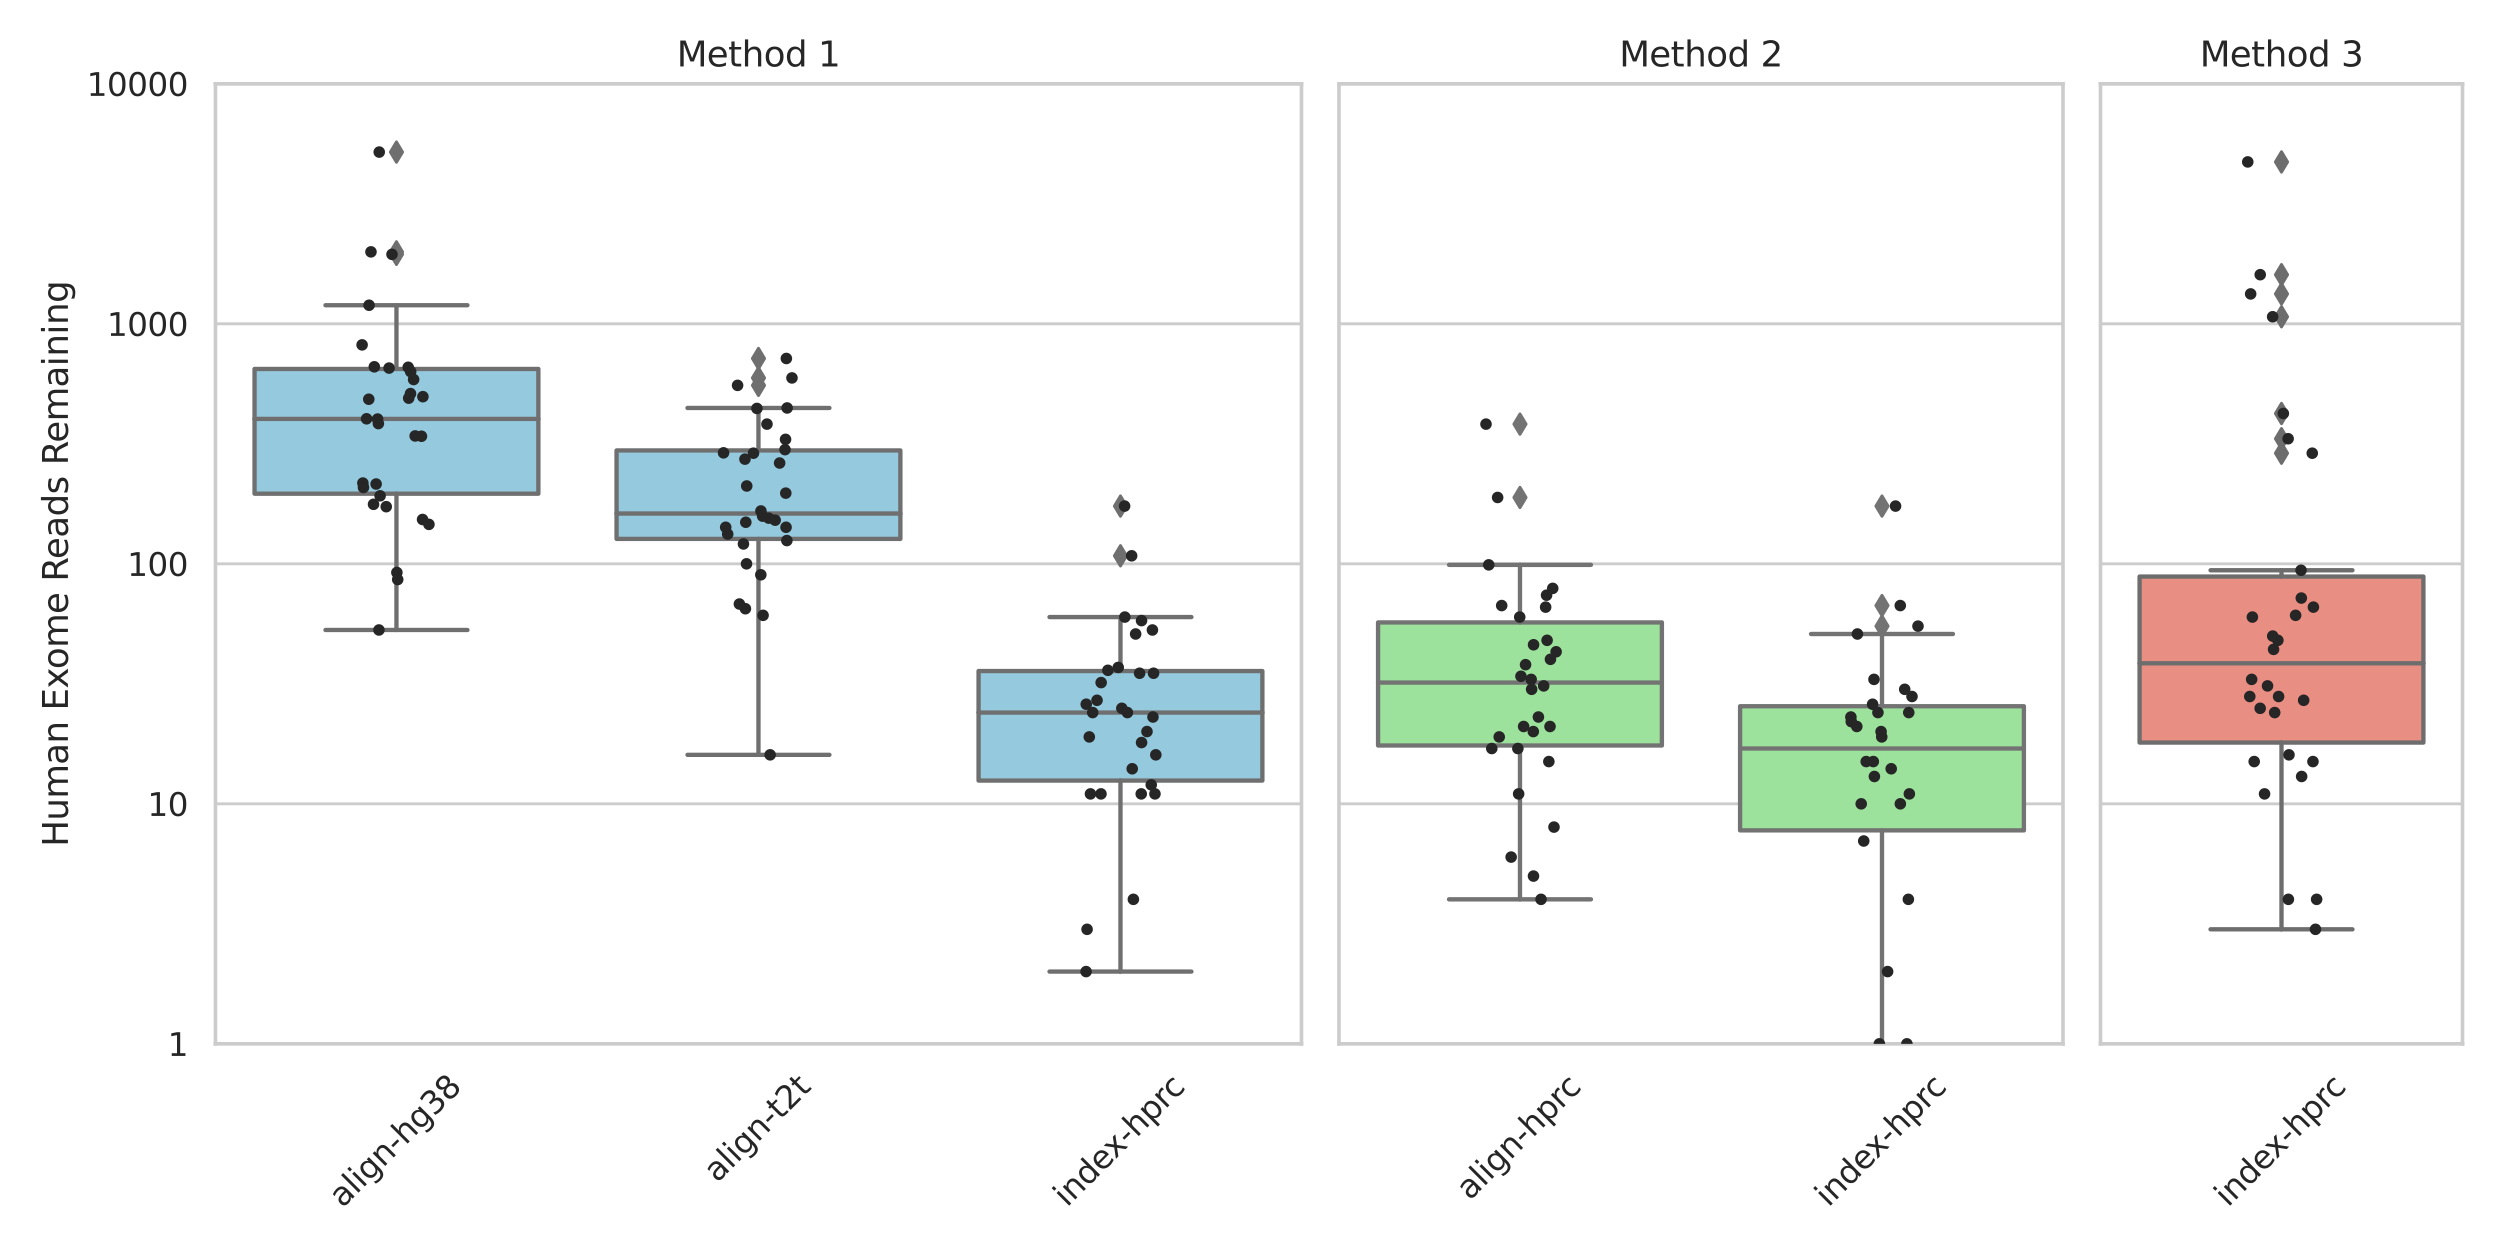<?xml version="1.0" encoding="utf-8" standalone="no"?>
<!DOCTYPE svg PUBLIC "-//W3C//DTD SVG 1.1//EN"
  "http://www.w3.org/Graphics/SVG/1.1/DTD/svg11.dtd">
<svg xmlns:xlink="http://www.w3.org/1999/xlink" width="864pt" height="432pt" viewBox="0 0 864 432" xmlns="http://www.w3.org/2000/svg" version="1.1">
 <defs>
  <style type="text/css">*{stroke-linejoin: round; stroke-linecap: butt}</style>
 </defs>
 <g id="figure_1">
  <g id="patch_1">
   <path d="M 0 432 
L 864 432 
L 864 0 
L 0 0 
z
" style="fill: #ffffff"/>
  </g>
  <g id="axes_1">
   <g id="patch_2">
    <path d="M 74.46 360.75 
L 449.79 360.75 
L 449.79 28.96 
L 74.46 28.96 
z
" style="fill: #ffffff"/>
   </g>
   <g id="matplotlib.axis_1">
    <g id="xtick_1">
     <g id="text_1">
      <!-- align-hg38 -->
      <g style="fill: #262626" transform="translate(118.398 417.687)rotate(-45)scale(0.11 -0.11)">
       <defs>
        <path id="DejaVuSans-61" d="M 2194 1759 
Q 1497 1759 1228 1600 
Q 959 1441 959 1056 
Q 959 750 1161 570 
Q 1363 391 1709 391 
Q 2188 391 2477 730 
Q 2766 1069 2766 1631 
L 2766 1759 
L 2194 1759 
z
M 3341 1997 
L 3341 0 
L 2766 0 
L 2766 531 
Q 2569 213 2275 61 
Q 1981 -91 1556 -91 
Q 1019 -91 701 211 
Q 384 513 384 1019 
Q 384 1609 779 1909 
Q 1175 2209 1959 2209 
L 2766 2209 
L 2766 2266 
Q 2766 2663 2505 2880 
Q 2244 3097 1772 3097 
Q 1472 3097 1187 3025 
Q 903 2953 641 2809 
L 641 3341 
Q 956 3463 1253 3523 
Q 1550 3584 1831 3584 
Q 2591 3584 2966 3190 
Q 3341 2797 3341 1997 
z
" transform="scale(0.016)"/>
        <path id="DejaVuSans-6c" d="M 603 4863 
L 1178 4863 
L 1178 0 
L 603 0 
L 603 4863 
z
" transform="scale(0.016)"/>
        <path id="DejaVuSans-69" d="M 603 3500 
L 1178 3500 
L 1178 0 
L 603 0 
L 603 3500 
z
M 603 4863 
L 1178 4863 
L 1178 4134 
L 603 4134 
L 603 4863 
z
" transform="scale(0.016)"/>
        <path id="DejaVuSans-67" d="M 2906 1791 
Q 2906 2416 2648 2759 
Q 2391 3103 1925 3103 
Q 1463 3103 1205 2759 
Q 947 2416 947 1791 
Q 947 1169 1205 825 
Q 1463 481 1925 481 
Q 2391 481 2648 825 
Q 2906 1169 2906 1791 
z
M 3481 434 
Q 3481 -459 3084 -895 
Q 2688 -1331 1869 -1331 
Q 1566 -1331 1297 -1286 
Q 1028 -1241 775 -1147 
L 775 -588 
Q 1028 -725 1275 -790 
Q 1522 -856 1778 -856 
Q 2344 -856 2625 -561 
Q 2906 -266 2906 331 
L 2906 616 
Q 2728 306 2450 153 
Q 2172 0 1784 0 
Q 1141 0 747 490 
Q 353 981 353 1791 
Q 353 2603 747 3093 
Q 1141 3584 1784 3584 
Q 2172 3584 2450 3431 
Q 2728 3278 2906 2969 
L 2906 3500 
L 3481 3500 
L 3481 434 
z
" transform="scale(0.016)"/>
        <path id="DejaVuSans-6e" d="M 3513 2113 
L 3513 0 
L 2938 0 
L 2938 2094 
Q 2938 2591 2744 2837 
Q 2550 3084 2163 3084 
Q 1697 3084 1428 2787 
Q 1159 2491 1159 1978 
L 1159 0 
L 581 0 
L 581 3500 
L 1159 3500 
L 1159 2956 
Q 1366 3272 1645 3428 
Q 1925 3584 2291 3584 
Q 2894 3584 3203 3211 
Q 3513 2838 3513 2113 
z
" transform="scale(0.016)"/>
        <path id="DejaVuSans-2d" d="M 313 2009 
L 1997 2009 
L 1997 1497 
L 313 1497 
L 313 2009 
z
" transform="scale(0.016)"/>
        <path id="DejaVuSans-68" d="M 3513 2113 
L 3513 0 
L 2938 0 
L 2938 2094 
Q 2938 2591 2744 2837 
Q 2550 3084 2163 3084 
Q 1697 3084 1428 2787 
Q 1159 2491 1159 1978 
L 1159 0 
L 581 0 
L 581 4863 
L 1159 4863 
L 1159 2956 
Q 1366 3272 1645 3428 
Q 1925 3584 2291 3584 
Q 2894 3584 3203 3211 
Q 3513 2838 3513 2113 
z
" transform="scale(0.016)"/>
        <path id="DejaVuSans-33" d="M 2597 2516 
Q 3050 2419 3304 2112 
Q 3559 1806 3559 1356 
Q 3559 666 3084 287 
Q 2609 -91 1734 -91 
Q 1441 -91 1130 -33 
Q 819 25 488 141 
L 488 750 
Q 750 597 1062 519 
Q 1375 441 1716 441 
Q 2309 441 2620 675 
Q 2931 909 2931 1356 
Q 2931 1769 2642 2001 
Q 2353 2234 1838 2234 
L 1294 2234 
L 1294 2753 
L 1863 2753 
Q 2328 2753 2575 2939 
Q 2822 3125 2822 3475 
Q 2822 3834 2567 4026 
Q 2313 4219 1838 4219 
Q 1578 4219 1281 4162 
Q 984 4106 628 3988 
L 628 4550 
Q 988 4650 1302 4700 
Q 1616 4750 1894 4750 
Q 2613 4750 3031 4423 
Q 3450 4097 3450 3541 
Q 3450 3153 3228 2886 
Q 3006 2619 2597 2516 
z
" transform="scale(0.016)"/>
        <path id="DejaVuSans-38" d="M 2034 2216 
Q 1584 2216 1326 1975 
Q 1069 1734 1069 1313 
Q 1069 891 1326 650 
Q 1584 409 2034 409 
Q 2484 409 2743 651 
Q 3003 894 3003 1313 
Q 3003 1734 2745 1975 
Q 2488 2216 2034 2216 
z
M 1403 2484 
Q 997 2584 770 2862 
Q 544 3141 544 3541 
Q 544 4100 942 4425 
Q 1341 4750 2034 4750 
Q 2731 4750 3128 4425 
Q 3525 4100 3525 3541 
Q 3525 3141 3298 2862 
Q 3072 2584 2669 2484 
Q 3125 2378 3379 2068 
Q 3634 1759 3634 1313 
Q 3634 634 3220 271 
Q 2806 -91 2034 -91 
Q 1263 -91 848 271 
Q 434 634 434 1313 
Q 434 1759 690 2068 
Q 947 2378 1403 2484 
z
M 1172 3481 
Q 1172 3119 1398 2916 
Q 1625 2713 2034 2713 
Q 2441 2713 2670 2916 
Q 2900 3119 2900 3481 
Q 2900 3844 2670 4047 
Q 2441 4250 2034 4250 
Q 1625 4250 1398 4047 
Q 1172 3844 1172 3481 
z
" transform="scale(0.016)"/>
       </defs>
       <use xlink:href="#DejaVuSans-61"/>
       <use xlink:href="#DejaVuSans-6c" x="61.279"/>
       <use xlink:href="#DejaVuSans-69" x="89.062"/>
       <use xlink:href="#DejaVuSans-67" x="116.846"/>
       <use xlink:href="#DejaVuSans-6e" x="180.322"/>
       <use xlink:href="#DejaVuSans-2d" x="243.701"/>
       <use xlink:href="#DejaVuSans-68" x="279.785"/>
       <use xlink:href="#DejaVuSans-67" x="343.164"/>
       <use xlink:href="#DejaVuSans-33" x="406.641"/>
       <use xlink:href="#DejaVuSans-38" x="470.264"/>
      </g>
     </g>
    </g>
    <g id="xtick_2">
     <g id="text_2">
      <!-- align-t2t -->
      <g style="fill: #262626" transform="translate(247.867 408.969)rotate(-45)scale(0.11 -0.11)">
       <defs>
        <path id="DejaVuSans-74" d="M 1172 4494 
L 1172 3500 
L 2356 3500 
L 2356 3053 
L 1172 3053 
L 1172 1153 
Q 1172 725 1289 603 
Q 1406 481 1766 481 
L 2356 481 
L 2356 0 
L 1766 0 
Q 1100 0 847 248 
Q 594 497 594 1153 
L 594 3053 
L 172 3053 
L 172 3500 
L 594 3500 
L 594 4494 
L 1172 4494 
z
" transform="scale(0.016)"/>
        <path id="DejaVuSans-32" d="M 1228 531 
L 3431 531 
L 3431 0 
L 469 0 
L 469 531 
Q 828 903 1448 1529 
Q 2069 2156 2228 2338 
Q 2531 2678 2651 2914 
Q 2772 3150 2772 3378 
Q 2772 3750 2511 3984 
Q 2250 4219 1831 4219 
Q 1534 4219 1204 4116 
Q 875 4013 500 3803 
L 500 4441 
Q 881 4594 1212 4672 
Q 1544 4750 1819 4750 
Q 2544 4750 2975 4387 
Q 3406 4025 3406 3419 
Q 3406 3131 3298 2873 
Q 3191 2616 2906 2266 
Q 2828 2175 2409 1742 
Q 1991 1309 1228 531 
z
" transform="scale(0.016)"/>
       </defs>
       <use xlink:href="#DejaVuSans-61"/>
       <use xlink:href="#DejaVuSans-6c" x="61.279"/>
       <use xlink:href="#DejaVuSans-69" x="89.062"/>
       <use xlink:href="#DejaVuSans-67" x="116.846"/>
       <use xlink:href="#DejaVuSans-6e" x="180.322"/>
       <use xlink:href="#DejaVuSans-2d" x="243.701"/>
       <use xlink:href="#DejaVuSans-74" x="279.785"/>
       <use xlink:href="#DejaVuSans-32" x="318.994"/>
       <use xlink:href="#DejaVuSans-74" x="382.617"/>
      </g>
     </g>
    </g>
    <g id="xtick_3">
     <g id="text_3">
      <!-- index-hprc -->
      <g style="fill: #262626" transform="translate(368.754 417.415)rotate(-45)scale(0.11 -0.11)">
       <defs>
        <path id="DejaVuSans-64" d="M 2906 2969 
L 2906 4863 
L 3481 4863 
L 3481 0 
L 2906 0 
L 2906 525 
Q 2725 213 2448 61 
Q 2172 -91 1784 -91 
Q 1150 -91 751 415 
Q 353 922 353 1747 
Q 353 2572 751 3078 
Q 1150 3584 1784 3584 
Q 2172 3584 2448 3432 
Q 2725 3281 2906 2969 
z
M 947 1747 
Q 947 1113 1208 752 
Q 1469 391 1925 391 
Q 2381 391 2643 752 
Q 2906 1113 2906 1747 
Q 2906 2381 2643 2742 
Q 2381 3103 1925 3103 
Q 1469 3103 1208 2742 
Q 947 2381 947 1747 
z
" transform="scale(0.016)"/>
        <path id="DejaVuSans-65" d="M 3597 1894 
L 3597 1613 
L 953 1613 
Q 991 1019 1311 708 
Q 1631 397 2203 397 
Q 2534 397 2845 478 
Q 3156 559 3463 722 
L 3463 178 
Q 3153 47 2828 -22 
Q 2503 -91 2169 -91 
Q 1331 -91 842 396 
Q 353 884 353 1716 
Q 353 2575 817 3079 
Q 1281 3584 2069 3584 
Q 2775 3584 3186 3129 
Q 3597 2675 3597 1894 
z
M 3022 2063 
Q 3016 2534 2758 2815 
Q 2500 3097 2075 3097 
Q 1594 3097 1305 2825 
Q 1016 2553 972 2059 
L 3022 2063 
z
" transform="scale(0.016)"/>
        <path id="DejaVuSans-78" d="M 3513 3500 
L 2247 1797 
L 3578 0 
L 2900 0 
L 1881 1375 
L 863 0 
L 184 0 
L 1544 1831 
L 300 3500 
L 978 3500 
L 1906 2253 
L 2834 3500 
L 3513 3500 
z
" transform="scale(0.016)"/>
        <path id="DejaVuSans-70" d="M 1159 525 
L 1159 -1331 
L 581 -1331 
L 581 3500 
L 1159 3500 
L 1159 2969 
Q 1341 3281 1617 3432 
Q 1894 3584 2278 3584 
Q 2916 3584 3314 3078 
Q 3713 2572 3713 1747 
Q 3713 922 3314 415 
Q 2916 -91 2278 -91 
Q 1894 -91 1617 61 
Q 1341 213 1159 525 
z
M 3116 1747 
Q 3116 2381 2855 2742 
Q 2594 3103 2138 3103 
Q 1681 3103 1420 2742 
Q 1159 2381 1159 1747 
Q 1159 1113 1420 752 
Q 1681 391 2138 391 
Q 2594 391 2855 752 
Q 3116 1113 3116 1747 
z
" transform="scale(0.016)"/>
        <path id="DejaVuSans-72" d="M 2631 2963 
Q 2534 3019 2420 3045 
Q 2306 3072 2169 3072 
Q 1681 3072 1420 2755 
Q 1159 2438 1159 1844 
L 1159 0 
L 581 0 
L 581 3500 
L 1159 3500 
L 1159 2956 
Q 1341 3275 1631 3429 
Q 1922 3584 2338 3584 
Q 2397 3584 2469 3576 
Q 2541 3569 2628 3553 
L 2631 2963 
z
" transform="scale(0.016)"/>
        <path id="DejaVuSans-63" d="M 3122 3366 
L 3122 2828 
Q 2878 2963 2633 3030 
Q 2388 3097 2138 3097 
Q 1578 3097 1268 2742 
Q 959 2388 959 1747 
Q 959 1106 1268 751 
Q 1578 397 2138 397 
Q 2388 397 2633 464 
Q 2878 531 3122 666 
L 3122 134 
Q 2881 22 2623 -34 
Q 2366 -91 2075 -91 
Q 1284 -91 818 406 
Q 353 903 353 1747 
Q 353 2603 823 3093 
Q 1294 3584 2113 3584 
Q 2378 3584 2631 3529 
Q 2884 3475 3122 3366 
z
" transform="scale(0.016)"/>
       </defs>
       <use xlink:href="#DejaVuSans-69"/>
       <use xlink:href="#DejaVuSans-6e" x="27.783"/>
       <use xlink:href="#DejaVuSans-64" x="91.162"/>
       <use xlink:href="#DejaVuSans-65" x="154.639"/>
       <use xlink:href="#DejaVuSans-78" x="214.412"/>
       <use xlink:href="#DejaVuSans-2d" x="273.592"/>
       <use xlink:href="#DejaVuSans-68" x="309.676"/>
       <use xlink:href="#DejaVuSans-70" x="373.055"/>
       <use xlink:href="#DejaVuSans-72" x="436.531"/>
       <use xlink:href="#DejaVuSans-63" x="475.395"/>
      </g>
     </g>
    </g>
   </g>
   <g id="matplotlib.axis_2">
    <g id="ytick_1">
     <g id="line2d_1">
      <path d="M 74.46 360.75 
L 449.79 360.75 
" clip-path="url(#p4cda19112b)" style="fill: none; stroke: #cccccc; stroke-linecap: round"/>
     </g>
     <g id="text_4">
      <!-- 1 -->
      <g style="fill: #262626" transform="translate(57.961 364.929)scale(0.11 -0.11)">
       <defs>
        <path id="DejaVuSans-31" d="M 794 531 
L 1825 531 
L 1825 4091 
L 703 3866 
L 703 4441 
L 1819 4666 
L 2450 4666 
L 2450 531 
L 3481 531 
L 3481 0 
L 794 0 
L 794 531 
z
" transform="scale(0.016)"/>
       </defs>
       <use xlink:href="#DejaVuSans-31"/>
      </g>
     </g>
    </g>
    <g id="ytick_2">
     <g id="line2d_2">
      <path d="M 74.46 277.802 
L 449.79 277.802 
" clip-path="url(#p4cda19112b)" style="fill: none; stroke: #cccccc; stroke-linecap: round"/>
     </g>
     <g id="text_5">
      <!-- 10 -->
      <g style="fill: #262626" transform="translate(50.962 281.981)scale(0.11 -0.11)">
       <defs>
        <path id="DejaVuSans-30" d="M 2034 4250 
Q 1547 4250 1301 3770 
Q 1056 3291 1056 2328 
Q 1056 1369 1301 889 
Q 1547 409 2034 409 
Q 2525 409 2770 889 
Q 3016 1369 3016 2328 
Q 3016 3291 2770 3770 
Q 2525 4250 2034 4250 
z
M 2034 4750 
Q 2819 4750 3233 4129 
Q 3647 3509 3647 2328 
Q 3647 1150 3233 529 
Q 2819 -91 2034 -91 
Q 1250 -91 836 529 
Q 422 1150 422 2328 
Q 422 3509 836 4129 
Q 1250 4750 2034 4750 
z
" transform="scale(0.016)"/>
       </defs>
       <use xlink:href="#DejaVuSans-31"/>
       <use xlink:href="#DejaVuSans-30" x="63.623"/>
      </g>
     </g>
    </g>
    <g id="ytick_3">
     <g id="line2d_3">
      <path d="M 74.46 194.855 
L 449.79 194.855 
" clip-path="url(#p4cda19112b)" style="fill: none; stroke: #cccccc; stroke-linecap: round"/>
     </g>
     <g id="text_6">
      <!-- 100 -->
      <g style="fill: #262626" transform="translate(43.964 199.034)scale(0.11 -0.11)">
       <use xlink:href="#DejaVuSans-31"/>
       <use xlink:href="#DejaVuSans-30" x="63.623"/>
       <use xlink:href="#DejaVuSans-30" x="127.246"/>
      </g>
     </g>
    </g>
    <g id="ytick_4">
     <g id="line2d_4">
      <path d="M 74.46 111.907 
L 449.79 111.907 
" clip-path="url(#p4cda19112b)" style="fill: none; stroke: #cccccc; stroke-linecap: round"/>
     </g>
     <g id="text_7">
      <!-- 1000 -->
      <g style="fill: #262626" transform="translate(36.965 116.087)scale(0.11 -0.11)">
       <use xlink:href="#DejaVuSans-31"/>
       <use xlink:href="#DejaVuSans-30" x="63.623"/>
       <use xlink:href="#DejaVuSans-30" x="127.246"/>
       <use xlink:href="#DejaVuSans-30" x="190.869"/>
      </g>
     </g>
    </g>
    <g id="ytick_5">
     <g id="line2d_5">
      <path d="M 74.46 28.96 
L 449.79 28.96 
" clip-path="url(#p4cda19112b)" style="fill: none; stroke: #cccccc; stroke-linecap: round"/>
     </g>
     <g id="text_8">
      <!-- 10000 -->
      <g style="fill: #262626" transform="translate(29.966 33.139)scale(0.11 -0.11)">
       <use xlink:href="#DejaVuSans-31"/>
       <use xlink:href="#DejaVuSans-30" x="63.623"/>
       <use xlink:href="#DejaVuSans-30" x="127.246"/>
       <use xlink:href="#DejaVuSans-30" x="190.869"/>
       <use xlink:href="#DejaVuSans-30" x="254.492"/>
      </g>
     </g>
    </g>
    <g id="ytick_6"/>
    <g id="ytick_7"/>
    <g id="ytick_8"/>
    <g id="ytick_9"/>
    <g id="ytick_10"/>
    <g id="ytick_11"/>
    <g id="ytick_12"/>
    <g id="ytick_13"/>
    <g id="ytick_14"/>
    <g id="ytick_15"/>
    <g id="ytick_16"/>
    <g id="ytick_17"/>
    <g id="ytick_18"/>
    <g id="ytick_19"/>
    <g id="ytick_20"/>
    <g id="ytick_21"/>
    <g id="ytick_22"/>
    <g id="ytick_23"/>
    <g id="ytick_24"/>
    <g id="ytick_25"/>
    <g id="ytick_26"/>
    <g id="ytick_27"/>
    <g id="ytick_28"/>
    <g id="ytick_29"/>
    <g id="ytick_30"/>
    <g id="ytick_31"/>
    <g id="ytick_32"/>
    <g id="ytick_33"/>
    <g id="ytick_34"/>
    <g id="ytick_35"/>
    <g id="ytick_36"/>
    <g id="ytick_37"/>
    <g id="text_9">
     <!-- Human Exome Reads Remaining -->
     <g style="fill: #262626" transform="translate(23.471 292.639)rotate(-90)scale(0.12 -0.12)">
      <defs>
       <path id="DejaVuSans-48" d="M 628 4666 
L 1259 4666 
L 1259 2753 
L 3553 2753 
L 3553 4666 
L 4184 4666 
L 4184 0 
L 3553 0 
L 3553 2222 
L 1259 2222 
L 1259 0 
L 628 0 
L 628 4666 
z
" transform="scale(0.016)"/>
       <path id="DejaVuSans-75" d="M 544 1381 
L 544 3500 
L 1119 3500 
L 1119 1403 
Q 1119 906 1312 657 
Q 1506 409 1894 409 
Q 2359 409 2629 706 
Q 2900 1003 2900 1516 
L 2900 3500 
L 3475 3500 
L 3475 0 
L 2900 0 
L 2900 538 
Q 2691 219 2414 64 
Q 2138 -91 1772 -91 
Q 1169 -91 856 284 
Q 544 659 544 1381 
z
M 1991 3584 
L 1991 3584 
z
" transform="scale(0.016)"/>
       <path id="DejaVuSans-6d" d="M 3328 2828 
Q 3544 3216 3844 3400 
Q 4144 3584 4550 3584 
Q 5097 3584 5394 3201 
Q 5691 2819 5691 2113 
L 5691 0 
L 5113 0 
L 5113 2094 
Q 5113 2597 4934 2840 
Q 4756 3084 4391 3084 
Q 3944 3084 3684 2787 
Q 3425 2491 3425 1978 
L 3425 0 
L 2847 0 
L 2847 2094 
Q 2847 2600 2669 2842 
Q 2491 3084 2119 3084 
Q 1678 3084 1418 2786 
Q 1159 2488 1159 1978 
L 1159 0 
L 581 0 
L 581 3500 
L 1159 3500 
L 1159 2956 
Q 1356 3278 1631 3431 
Q 1906 3584 2284 3584 
Q 2666 3584 2933 3390 
Q 3200 3197 3328 2828 
z
" transform="scale(0.016)"/>
       <path id="DejaVuSans-20" transform="scale(0.016)"/>
       <path id="DejaVuSans-45" d="M 628 4666 
L 3578 4666 
L 3578 4134 
L 1259 4134 
L 1259 2753 
L 3481 2753 
L 3481 2222 
L 1259 2222 
L 1259 531 
L 3634 531 
L 3634 0 
L 628 0 
L 628 4666 
z
" transform="scale(0.016)"/>
       <path id="DejaVuSans-6f" d="M 1959 3097 
Q 1497 3097 1228 2736 
Q 959 2375 959 1747 
Q 959 1119 1226 758 
Q 1494 397 1959 397 
Q 2419 397 2687 759 
Q 2956 1122 2956 1747 
Q 2956 2369 2687 2733 
Q 2419 3097 1959 3097 
z
M 1959 3584 
Q 2709 3584 3137 3096 
Q 3566 2609 3566 1747 
Q 3566 888 3137 398 
Q 2709 -91 1959 -91 
Q 1206 -91 779 398 
Q 353 888 353 1747 
Q 353 2609 779 3096 
Q 1206 3584 1959 3584 
z
" transform="scale(0.016)"/>
       <path id="DejaVuSans-52" d="M 2841 2188 
Q 3044 2119 3236 1894 
Q 3428 1669 3622 1275 
L 4263 0 
L 3584 0 
L 2988 1197 
Q 2756 1666 2539 1819 
Q 2322 1972 1947 1972 
L 1259 1972 
L 1259 0 
L 628 0 
L 628 4666 
L 2053 4666 
Q 2853 4666 3247 4331 
Q 3641 3997 3641 3322 
Q 3641 2881 3436 2590 
Q 3231 2300 2841 2188 
z
M 1259 4147 
L 1259 2491 
L 2053 2491 
Q 2509 2491 2742 2702 
Q 2975 2913 2975 3322 
Q 2975 3731 2742 3939 
Q 2509 4147 2053 4147 
L 1259 4147 
z
" transform="scale(0.016)"/>
       <path id="DejaVuSans-73" d="M 2834 3397 
L 2834 2853 
Q 2591 2978 2328 3040 
Q 2066 3103 1784 3103 
Q 1356 3103 1142 2972 
Q 928 2841 928 2578 
Q 928 2378 1081 2264 
Q 1234 2150 1697 2047 
L 1894 2003 
Q 2506 1872 2764 1633 
Q 3022 1394 3022 966 
Q 3022 478 2636 193 
Q 2250 -91 1575 -91 
Q 1294 -91 989 -36 
Q 684 19 347 128 
L 347 722 
Q 666 556 975 473 
Q 1284 391 1588 391 
Q 1994 391 2212 530 
Q 2431 669 2431 922 
Q 2431 1156 2273 1281 
Q 2116 1406 1581 1522 
L 1381 1569 
Q 847 1681 609 1914 
Q 372 2147 372 2553 
Q 372 3047 722 3315 
Q 1072 3584 1716 3584 
Q 2034 3584 2315 3537 
Q 2597 3491 2834 3397 
z
" transform="scale(0.016)"/>
      </defs>
      <use xlink:href="#DejaVuSans-48"/>
      <use xlink:href="#DejaVuSans-75" x="75.195"/>
      <use xlink:href="#DejaVuSans-6d" x="138.574"/>
      <use xlink:href="#DejaVuSans-61" x="235.986"/>
      <use xlink:href="#DejaVuSans-6e" x="297.266"/>
      <use xlink:href="#DejaVuSans-20" x="360.645"/>
      <use xlink:href="#DejaVuSans-45" x="392.432"/>
      <use xlink:href="#DejaVuSans-78" x="455.615"/>
      <use xlink:href="#DejaVuSans-6f" x="511.67"/>
      <use xlink:href="#DejaVuSans-6d" x="572.852"/>
      <use xlink:href="#DejaVuSans-65" x="670.264"/>
      <use xlink:href="#DejaVuSans-20" x="731.787"/>
      <use xlink:href="#DejaVuSans-52" x="763.574"/>
      <use xlink:href="#DejaVuSans-65" x="828.557"/>
      <use xlink:href="#DejaVuSans-61" x="890.08"/>
      <use xlink:href="#DejaVuSans-64" x="951.359"/>
      <use xlink:href="#DejaVuSans-73" x="1014.836"/>
      <use xlink:href="#DejaVuSans-20" x="1066.936"/>
      <use xlink:href="#DejaVuSans-52" x="1098.723"/>
      <use xlink:href="#DejaVuSans-65" x="1163.705"/>
      <use xlink:href="#DejaVuSans-6d" x="1225.229"/>
      <use xlink:href="#DejaVuSans-61" x="1322.641"/>
      <use xlink:href="#DejaVuSans-69" x="1383.92"/>
      <use xlink:href="#DejaVuSans-6e" x="1411.703"/>
      <use xlink:href="#DejaVuSans-69" x="1475.082"/>
      <use xlink:href="#DejaVuSans-6e" x="1502.865"/>
      <use xlink:href="#DejaVuSans-67" x="1566.244"/>
     </g>
    </g>
   </g>
   <g id="patch_3">
    <path d="M 87.972 170.613 
L 186.058 170.613 
L 186.058 127.509 
L 87.972 127.509 
L 87.972 170.613 
z
" clip-path="url(#p4cda19112b)" style="fill: #94c9de; stroke: #6f6f6f; stroke-width: 1.5; stroke-linejoin: miter"/>
   </g>
   <g id="patch_4">
    <path d="M 213.082 186.245 
L 311.168 186.245 
L 311.168 155.671 
L 213.082 155.671 
L 213.082 186.245 
z
" clip-path="url(#p4cda19112b)" style="fill: #94c9de; stroke: #6f6f6f; stroke-width: 1.5; stroke-linejoin: miter"/>
   </g>
   <g id="patch_5">
    <path d="M 338.192 269.764 
L 436.278 269.764 
L 436.278 231.909 
L 338.192 231.909 
L 338.192 269.764 
z
" clip-path="url(#p4cda19112b)" style="fill: #94c9de; stroke: #6f6f6f; stroke-width: 1.5; stroke-linejoin: miter"/>
   </g>
   <g id="patch_6">
    <path d="M 137.015 83308.158 
L 137.015 83308.158 
L 137.015 83308.158 
L 137.015 83308.158 
z
" clip-path="url(#p4cda19112b)" style="fill: #94c9de; stroke: #6f6f6f; stroke-width: 0.75; stroke-linejoin: miter"/>
   </g>
   <g id="PathCollection_1"/>
   <g id="line2d_6">
    <path d="M 137.015 170.613 
L 137.015 217.725 
" clip-path="url(#p4cda19112b)" style="fill: none; stroke: #6f6f6f; stroke-width: 1.5; stroke-linecap: round"/>
   </g>
   <g id="line2d_7">
    <path d="M 137.015 127.509 
L 137.015 105.49 
" clip-path="url(#p4cda19112b)" style="fill: none; stroke: #6f6f6f; stroke-width: 1.5; stroke-linecap: round"/>
   </g>
   <g id="line2d_8">
    <path d="M 112.493 217.725 
L 161.537 217.725 
" clip-path="url(#p4cda19112b)" style="fill: none; stroke: #6f6f6f; stroke-width: 1.5; stroke-linecap: round"/>
   </g>
   <g id="line2d_9">
    <path d="M 112.493 105.49 
L 161.537 105.49 
" clip-path="url(#p4cda19112b)" style="fill: none; stroke: #6f6f6f; stroke-width: 1.5; stroke-linecap: round"/>
   </g>
   <g id="line2d_10">
    <defs>
     <path id="mb21e408674" d="M -0 3.536 
L 2.121 0 
L -0 -3.536 
L -2.121 -0 
z
" style="stroke: #6f6f6f; stroke-linejoin: miter"/>
    </defs>
    <g clip-path="url(#p4cda19112b)">
     <use xlink:href="#mb21e408674" x="137.015" y="52.558" style="fill: #6f6f6f; stroke: #6f6f6f; stroke-linejoin: miter"/>
     <use xlink:href="#mb21e408674" x="137.015" y="87.905" style="fill: #6f6f6f; stroke: #6f6f6f; stroke-linejoin: miter"/>
     <use xlink:href="#mb21e408674" x="137.015" y="87.046" style="fill: #6f6f6f; stroke: #6f6f6f; stroke-linejoin: miter"/>
    </g>
   </g>
   <g id="line2d_11">
    <path d="M 262.125 186.245 
L 262.125 260.871 
" clip-path="url(#p4cda19112b)" style="fill: none; stroke: #6f6f6f; stroke-width: 1.5; stroke-linecap: round"/>
   </g>
   <g id="line2d_12">
    <path d="M 262.125 155.671 
L 262.125 140.994 
" clip-path="url(#p4cda19112b)" style="fill: none; stroke: #6f6f6f; stroke-width: 1.5; stroke-linecap: round"/>
   </g>
   <g id="line2d_13">
    <path d="M 237.603 260.871 
L 286.647 260.871 
" clip-path="url(#p4cda19112b)" style="fill: none; stroke: #6f6f6f; stroke-width: 1.5; stroke-linecap: round"/>
   </g>
   <g id="line2d_14">
    <path d="M 237.603 140.994 
L 286.647 140.994 
" clip-path="url(#p4cda19112b)" style="fill: none; stroke: #6f6f6f; stroke-width: 1.5; stroke-linecap: round"/>
   </g>
   <g id="line2d_15">
    <g clip-path="url(#p4cda19112b)">
     <use xlink:href="#mb21e408674" x="262.125" y="130.611" style="fill: #6f6f6f; stroke: #6f6f6f; stroke-linejoin: miter"/>
     <use xlink:href="#mb21e408674" x="262.125" y="133.183" style="fill: #6f6f6f; stroke: #6f6f6f; stroke-linejoin: miter"/>
     <use xlink:href="#mb21e408674" x="262.125" y="123.892" style="fill: #6f6f6f; stroke: #6f6f6f; stroke-linejoin: miter"/>
    </g>
   </g>
   <g id="line2d_16">
    <path d="M 387.235 269.764 
L 387.235 335.78 
" clip-path="url(#p4cda19112b)" style="fill: none; stroke: #6f6f6f; stroke-width: 1.5; stroke-linecap: round"/>
   </g>
   <g id="line2d_17">
    <path d="M 387.235 231.909 
L 387.235 213.257 
" clip-path="url(#p4cda19112b)" style="fill: none; stroke: #6f6f6f; stroke-width: 1.5; stroke-linecap: round"/>
   </g>
   <g id="line2d_18">
    <path d="M 362.713 335.78 
L 411.757 335.78 
" clip-path="url(#p4cda19112b)" style="fill: none; stroke: #6f6f6f; stroke-width: 1.5; stroke-linecap: round"/>
   </g>
   <g id="line2d_19">
    <path d="M 362.713 213.257 
L 411.757 213.257 
" clip-path="url(#p4cda19112b)" style="fill: none; stroke: #6f6f6f; stroke-width: 1.5; stroke-linecap: round"/>
   </g>
   <g id="line2d_20">
    <g clip-path="url(#p4cda19112b)">
     <use xlink:href="#mb21e408674" x="387.235" y="174.902" style="fill: #6f6f6f; stroke: #6f6f6f; stroke-linejoin: miter"/>
     <use xlink:href="#mb21e408674" x="387.235" y="192.082" style="fill: #6f6f6f; stroke: #6f6f6f; stroke-linejoin: miter"/>
    </g>
   </g>
   <g id="line2d_21">
    <path d="M 87.972 144.781 
L 186.058 144.781 
" clip-path="url(#p4cda19112b)" style="fill: none; stroke: #6f6f6f; stroke-width: 1.5; stroke-linecap: round"/>
   </g>
   <g id="line2d_22">
    <path d="M 213.082 177.476 
L 311.168 177.476 
" clip-path="url(#p4cda19112b)" style="fill: none; stroke: #6f6f6f; stroke-width: 1.5; stroke-linecap: round"/>
   </g>
   <g id="line2d_23">
    <path d="M 338.192 246.265 
L 436.278 246.265 
" clip-path="url(#p4cda19112b)" style="fill: none; stroke: #6f6f6f; stroke-width: 1.5; stroke-linecap: round"/>
   </g>
   <g id="patch_7">
    <path d="M 74.46 360.75 
L 74.46 28.96 
" style="fill: none; stroke: #cccccc; stroke-width: 1.25; stroke-linejoin: miter; stroke-linecap: square"/>
   </g>
   <g id="patch_8">
    <path d="M 449.79 360.75 
L 449.79 28.96 
" style="fill: none; stroke: #cccccc; stroke-width: 1.25; stroke-linejoin: miter; stroke-linecap: square"/>
   </g>
   <g id="patch_9">
    <path d="M 74.46 360.75 
L 449.79 360.75 
" style="fill: none; stroke: #cccccc; stroke-width: 1.25; stroke-linejoin: miter; stroke-linecap: square"/>
   </g>
   <g id="patch_10">
    <path d="M 74.46 28.96 
L 449.79 28.96 
" style="fill: none; stroke: #cccccc; stroke-width: 1.25; stroke-linejoin: miter; stroke-linecap: square"/>
   </g>
   <g id="PathCollection_2">
    <defs>
     <path id="C0_0_57e88ad19b" d="M 0 2 
C 0.53 2 1.039 1.789 1.414 1.414 
C 1.789 1.039 2 0.53 2 -0 
C 2 -0.53 1.789 -1.039 1.414 -1.414 
C 1.039 -1.789 0.53 -2 0 -2 
C -0.53 -2 -1.039 -1.789 -1.414 -1.414 
C -1.789 -1.039 -2 -0.53 -2 0 
C -2 0.53 -1.789 1.039 -1.414 1.414 
C -1.039 1.789 -0.53 2 0 2 
z
"/>
    </defs>
    <g clip-path="url(#p4cda19112b)">
     <use xlink:href="#C0_0_57e88ad19b" x="141.075" y="126.93" style="fill: #262626"/>
    </g>
    <g clip-path="url(#p4cda19112b)">
     <use xlink:href="#C0_0_57e88ad19b" x="146.155" y="137.094" style="fill: #262626"/>
    </g>
    <g clip-path="url(#p4cda19112b)">
     <use xlink:href="#C0_0_57e88ad19b" x="130.502" y="144.826" style="fill: #262626"/>
    </g>
    <g clip-path="url(#p4cda19112b)">
     <use xlink:href="#C0_0_57e88ad19b" x="125.406" y="166.946" style="fill: #262626"/>
    </g>
    <g clip-path="url(#p4cda19112b)">
     <use xlink:href="#C0_0_57e88ad19b" x="141.248" y="137.605" style="fill: #262626"/>
    </g>
    <g clip-path="url(#p4cda19112b)">
     <use xlink:href="#C0_0_57e88ad19b" x="129.991" y="167.28" style="fill: #262626"/>
    </g>
    <g clip-path="url(#p4cda19112b)">
     <use xlink:href="#C0_0_57e88ad19b" x="143.484" y="150.664" style="fill: #262626"/>
    </g>
    <g clip-path="url(#p4cda19112b)">
     <use xlink:href="#C0_0_57e88ad19b" x="125.613" y="168.472" style="fill: #262626"/>
    </g>
    <g clip-path="url(#p4cda19112b)">
     <use xlink:href="#C0_0_57e88ad19b" x="129.092" y="174.286" style="fill: #262626"/>
    </g>
    <g clip-path="url(#p4cda19112b)">
     <use xlink:href="#C0_0_57e88ad19b" x="146.037" y="179.535" style="fill: #262626"/>
    </g>
    <g clip-path="url(#p4cda19112b)">
     <use xlink:href="#C0_0_57e88ad19b" x="137.448" y="200.288" style="fill: #262626"/>
    </g>
    <g clip-path="url(#p4cda19112b)">
     <use xlink:href="#C0_0_57e88ad19b" x="137.158" y="197.859" style="fill: #262626"/>
    </g>
    <g clip-path="url(#p4cda19112b)">
     <use xlink:href="#C0_0_57e88ad19b" x="141.932" y="128.437" style="fill: #262626"/>
    </g>
    <g clip-path="url(#p4cda19112b)">
     <use xlink:href="#C0_0_57e88ad19b" x="142.951" y="131.16" style="fill: #262626"/>
    </g>
    <g clip-path="url(#p4cda19112b)">
     <use xlink:href="#C0_0_57e88ad19b" x="141.869" y="136.023" style="fill: #262626"/>
    </g>
    <g clip-path="url(#p4cda19112b)">
     <use xlink:href="#C0_0_57e88ad19b" x="130.767" y="146.386" style="fill: #262626"/>
    </g>
    <g clip-path="url(#p4cda19112b)">
     <use xlink:href="#C0_0_57e88ad19b" x="145.657" y="150.77" style="fill: #262626"/>
    </g>
    <g clip-path="url(#p4cda19112b)">
     <use xlink:href="#C0_0_57e88ad19b" x="126.692" y="144.736" style="fill: #262626"/>
    </g>
    <g clip-path="url(#p4cda19112b)">
     <use xlink:href="#C0_0_57e88ad19b" x="131.062" y="52.558" style="fill: #262626"/>
    </g>
    <g clip-path="url(#p4cda19112b)">
     <use xlink:href="#C0_0_57e88ad19b" x="131.367" y="171.356" style="fill: #262626"/>
    </g>
    <g clip-path="url(#p4cda19112b)">
     <use xlink:href="#C0_0_57e88ad19b" x="129.366" y="126.767" style="fill: #262626"/>
    </g>
    <g clip-path="url(#p4cda19112b)">
     <use xlink:href="#C0_0_57e88ad19b" x="133.483" y="175.11" style="fill: #262626"/>
    </g>
    <g clip-path="url(#p4cda19112b)">
     <use xlink:href="#C0_0_57e88ad19b" x="148.241" y="181.222" style="fill: #262626"/>
    </g>
    <g clip-path="url(#p4cda19112b)">
     <use xlink:href="#C0_0_57e88ad19b" x="135.478" y="87.905" style="fill: #262626"/>
    </g>
    <g clip-path="url(#p4cda19112b)">
     <use xlink:href="#C0_0_57e88ad19b" x="128.208" y="87.046" style="fill: #262626"/>
    </g>
    <g clip-path="url(#p4cda19112b)">
     <use xlink:href="#C0_0_57e88ad19b" x="127.547" y="105.49" style="fill: #262626"/>
    </g>
    <g clip-path="url(#p4cda19112b)">
     <use xlink:href="#C0_0_57e88ad19b" x="125.145" y="119.188" style="fill: #262626"/>
    </g>
    <g clip-path="url(#p4cda19112b)">
     <use xlink:href="#C0_0_57e88ad19b" x="127.448" y="137.974" style="fill: #262626"/>
    </g>
    <g clip-path="url(#p4cda19112b)">
     <use xlink:href="#C0_0_57e88ad19b" x="134.473" y="127.205" style="fill: #262626"/>
    </g>
    <g clip-path="url(#p4cda19112b)">
     <use xlink:href="#C0_0_57e88ad19b" x="130.967" y="217.725" style="fill: #262626"/>
    </g>
   </g>
   <g id="PathCollection_3">
    <defs>
     <path id="C1_0_ff607696f8" d="M 0 2 
C 0.53 2 1.039 1.789 1.414 1.414 
C 1.789 1.039 2 0.53 2 -0 
C 2 -0.53 1.789 -1.039 1.414 -1.414 
C 1.039 -1.789 0.53 -2 0 -2 
C -0.53 -2 -1.039 -1.789 -1.414 -1.414 
C -1.789 -1.039 -2 -0.53 -2 0 
C -2 0.53 -1.789 1.039 -1.414 1.414 
C -1.039 1.789 -0.53 2 0 2 
z
"/>
    </defs>
    <g clip-path="url(#p4cda19112b)">
     <use xlink:href="#C1_0_ff607696f8" x="273.708" y="130.611" style="fill: #262626"/>
    </g>
    <g clip-path="url(#p4cda19112b)">
     <use xlink:href="#C1_0_ff607696f8" x="261.593" y="141.156" style="fill: #262626"/>
    </g>
    <g clip-path="url(#p4cda19112b)">
     <use xlink:href="#C1_0_ff607696f8" x="260.396" y="156.625" style="fill: #262626"/>
    </g>
    <g clip-path="url(#p4cda19112b)">
     <use xlink:href="#C1_0_ff607696f8" x="267.904" y="179.771" style="fill: #262626"/>
    </g>
    <g clip-path="url(#p4cda19112b)">
     <use xlink:href="#C1_0_ff607696f8" x="272.033" y="140.994" style="fill: #262626"/>
    </g>
    <g clip-path="url(#p4cda19112b)">
     <use xlink:href="#C1_0_ff607696f8" x="262.98" y="176.597" style="fill: #262626"/>
    </g>
    <g clip-path="url(#p4cda19112b)">
     <use xlink:href="#C1_0_ff607696f8" x="269.438" y="160.021" style="fill: #262626"/>
    </g>
    <g clip-path="url(#p4cda19112b)">
     <use xlink:href="#C1_0_ff607696f8" x="250.802" y="182.223" style="fill: #262626"/>
    </g>
    <g clip-path="url(#p4cda19112b)">
     <use xlink:href="#C1_0_ff607696f8" x="257.749" y="180.489" style="fill: #262626"/>
    </g>
    <g clip-path="url(#p4cda19112b)">
     <use xlink:href="#C1_0_ff607696f8" x="262.939" y="198.65" style="fill: #262626"/>
    </g>
    <g clip-path="url(#p4cda19112b)">
     <use xlink:href="#C1_0_ff607696f8" x="257.612" y="210.373" style="fill: #262626"/>
    </g>
    <g clip-path="url(#p4cda19112b)">
     <use xlink:href="#C1_0_ff607696f8" x="263.716" y="212.661" style="fill: #262626"/>
    </g>
    <g clip-path="url(#p4cda19112b)">
     <use xlink:href="#C1_0_ff607696f8" x="258.072" y="167.956" style="fill: #262626"/>
    </g>
    <g clip-path="url(#p4cda19112b)">
     <use xlink:href="#C1_0_ff607696f8" x="271.303" y="155.399" style="fill: #262626"/>
    </g>
    <g clip-path="url(#p4cda19112b)">
     <use xlink:href="#C1_0_ff607696f8" x="271.567" y="170.43" style="fill: #262626"/>
    </g>
    <g clip-path="url(#p4cda19112b)">
     <use xlink:href="#C1_0_ff607696f8" x="251.489" y="184.582" style="fill: #262626"/>
    </g>
    <g clip-path="url(#p4cda19112b)">
     <use xlink:href="#C1_0_ff607696f8" x="271.658" y="182.223" style="fill: #262626"/>
    </g>
    <g clip-path="url(#p4cda19112b)">
     <use xlink:href="#C1_0_ff607696f8" x="256.938" y="187.988" style="fill: #262626"/>
    </g>
    <g clip-path="url(#p4cda19112b)">
     <use xlink:href="#C1_0_ff607696f8" x="250.058" y="156.5" style="fill: #262626"/>
    </g>
    <g clip-path="url(#p4cda19112b)">
     <use xlink:href="#C1_0_ff607696f8" x="265.663" y="179.067" style="fill: #262626"/>
    </g>
    <g clip-path="url(#p4cda19112b)">
     <use xlink:href="#C1_0_ff607696f8" x="254.909" y="133.183" style="fill: #262626"/>
    </g>
    <g clip-path="url(#p4cda19112b)">
     <use xlink:href="#C1_0_ff607696f8" x="271.941" y="186.816" style="fill: #262626"/>
    </g>
    <g clip-path="url(#p4cda19112b)">
     <use xlink:href="#C1_0_ff607696f8" x="255.537" y="208.748" style="fill: #262626"/>
    </g>
    <g clip-path="url(#p4cda19112b)">
     <use xlink:href="#C1_0_ff607696f8" x="271.483" y="151.845" style="fill: #262626"/>
    </g>
    <g clip-path="url(#p4cda19112b)">
     <use xlink:href="#C1_0_ff607696f8" x="271.768" y="123.892" style="fill: #262626"/>
    </g>
    <g clip-path="url(#p4cda19112b)">
     <use xlink:href="#C1_0_ff607696f8" x="257.998" y="194.855" style="fill: #262626"/>
    </g>
    <g clip-path="url(#p4cda19112b)">
     <use xlink:href="#C1_0_ff607696f8" x="265.064" y="146.574" style="fill: #262626"/>
    </g>
    <g clip-path="url(#p4cda19112b)">
     <use xlink:href="#C1_0_ff607696f8" x="263.563" y="178.377" style="fill: #262626"/>
    </g>
    <g clip-path="url(#p4cda19112b)">
     <use xlink:href="#C1_0_ff607696f8" x="257.455" y="158.676" style="fill: #262626"/>
    </g>
    <g clip-path="url(#p4cda19112b)">
     <use xlink:href="#C1_0_ff607696f8" x="266.158" y="260.871" style="fill: #262626"/>
    </g>
   </g>
   <g id="PathCollection_4">
    <defs>
     <path id="C2_0_826e9de8d5" d="M 0 2 
C 0.53 2 1.039 1.789 1.414 1.414 
C 1.789 1.039 2 0.53 2 -0 
C 2 -0.53 1.789 -1.039 1.414 -1.414 
C 1.039 -1.789 0.53 -2 0 -2 
C -0.53 -2 -1.039 -1.789 -1.414 -1.414 
C -1.789 -1.039 -2 -0.53 -2 0 
C -2 0.53 -1.789 1.039 -1.414 1.414 
C -1.039 1.789 -0.53 2 0 2 
z
"/>
    </defs>
    <g clip-path="url(#p4cda19112b)">
     <use xlink:href="#C2_0_826e9de8d5" x="388.747" y="213.257" style="fill: #262626"/>
    </g>
    <g clip-path="url(#p4cda19112b)">
     <use xlink:href="#C2_0_826e9de8d5" x="393.851" y="232.673" style="fill: #262626"/>
    </g>
    <g clip-path="url(#p4cda19112b)">
     <use xlink:href="#C2_0_826e9de8d5" x="382.881" y="231.658" style="fill: #262626"/>
    </g>
    <g clip-path="url(#p4cda19112b)">
     <use xlink:href="#C2_0_826e9de8d5" x="394.411" y="274.369" style="fill: #262626"/>
    </g>
    <g clip-path="url(#p4cda19112b)">
     <use xlink:href="#C2_0_826e9de8d5" x="387.702" y="244.794" style="fill: #262626"/>
    </g>
    <g clip-path="url(#p4cda19112b)">
     <use xlink:href="#C2_0_826e9de8d5" x="380.498" y="274.369" style="fill: #262626"/>
    </g>
    <g clip-path="url(#p4cda19112b)">
     <use xlink:href="#C2_0_826e9de8d5" x="398.466" y="247.798" style="fill: #262626"/>
    </g>
    <g clip-path="url(#p4cda19112b)">
     <use xlink:href="#C2_0_826e9de8d5" x="379.132" y="242.022" style="fill: #262626"/>
    </g>
    <g clip-path="url(#p4cda19112b)">
     <use xlink:href="#C2_0_826e9de8d5" x="376.865" y="274.369" style="fill: #262626"/>
    </g>
    <g clip-path="url(#p4cda19112b)">
     <use xlink:href="#C2_0_826e9de8d5" x="399.152" y="274.369" style="fill: #262626"/>
    </g>
    <g clip-path="url(#p4cda19112b)">
     <use xlink:href="#C2_0_826e9de8d5" x="391.695" y="310.81" style="fill: #262626"/>
    </g>
    <g clip-path="url(#p4cda19112b)">
     <use xlink:href="#C2_0_826e9de8d5" x="375.694" y="321.174" style="fill: #262626"/>
    </g>
    <g clip-path="url(#p4cda19112b)">
     <use xlink:href="#C2_0_826e9de8d5" x="380.559" y="235.901" style="fill: #262626"/>
    </g>
    <g clip-path="url(#p4cda19112b)">
     <use xlink:href="#C2_0_826e9de8d5" x="394.515" y="214.478" style="fill: #262626"/>
    </g>
    <g clip-path="url(#p4cda19112b)">
     <use xlink:href="#C2_0_826e9de8d5" x="377.635" y="246.265" style="fill: #262626"/>
    </g>
    <g clip-path="url(#p4cda19112b)">
     <use xlink:href="#C2_0_826e9de8d5" x="398.671" y="232.673" style="fill: #262626"/>
    </g>
    <g clip-path="url(#p4cda19112b)">
     <use xlink:href="#C2_0_826e9de8d5" x="392.476" y="219.111" style="fill: #262626"/>
    </g>
    <g clip-path="url(#p4cda19112b)">
     <use xlink:href="#C2_0_826e9de8d5" x="386.459" y="230.671" style="fill: #262626"/>
    </g>
    <g clip-path="url(#p4cda19112b)">
     <use xlink:href="#C2_0_826e9de8d5" x="388.664" y="174.902" style="fill: #262626"/>
    </g>
    <g clip-path="url(#p4cda19112b)">
     <use xlink:href="#C2_0_826e9de8d5" x="398.275" y="217.725" style="fill: #262626"/>
    </g>
    <g clip-path="url(#p4cda19112b)">
     <use xlink:href="#C2_0_826e9de8d5" x="399.448" y="260.871" style="fill: #262626"/>
    </g>
    <g clip-path="url(#p4cda19112b)">
     <use xlink:href="#C2_0_826e9de8d5" x="397.872" y="271.234" style="fill: #262626"/>
    </g>
    <g clip-path="url(#p4cda19112b)">
     <use xlink:href="#C2_0_826e9de8d5" x="394.525" y="256.628" style="fill: #262626"/>
    </g>
    <g clip-path="url(#p4cda19112b)">
     <use xlink:href="#C2_0_826e9de8d5" x="375.404" y="243.381" style="fill: #262626"/>
    </g>
    <g clip-path="url(#p4cda19112b)">
     <use xlink:href="#C2_0_826e9de8d5" x="391.099" y="192.082" style="fill: #262626"/>
    </g>
    <g clip-path="url(#p4cda19112b)">
     <use xlink:href="#C2_0_826e9de8d5" x="391.297" y="265.681" style="fill: #262626"/>
    </g>
    <g clip-path="url(#p4cda19112b)">
     <use xlink:href="#C2_0_826e9de8d5" x="376.459" y="254.68" style="fill: #262626"/>
    </g>
    <g clip-path="url(#p4cda19112b)">
     <use xlink:href="#C2_0_826e9de8d5" x="396.397" y="252.833" style="fill: #262626"/>
    </g>
    <g clip-path="url(#p4cda19112b)">
     <use xlink:href="#C2_0_826e9de8d5" x="389.63" y="246.265" style="fill: #262626"/>
    </g>
    <g clip-path="url(#p4cda19112b)">
     <use xlink:href="#C2_0_826e9de8d5" x="375.352" y="335.78" style="fill: #262626"/>
    </g>
   </g>
   <g id="text_10">
    <!-- Method 1 -->
    <g style="fill: #262626" transform="translate(233.897 22.96)scale(0.12 -0.12)">
     <defs>
      <path id="DejaVuSans-4d" d="M 628 4666 
L 1569 4666 
L 2759 1491 
L 3956 4666 
L 4897 4666 
L 4897 0 
L 4281 0 
L 4281 4097 
L 3078 897 
L 2444 897 
L 1241 4097 
L 1241 0 
L 628 0 
L 628 4666 
z
" transform="scale(0.016)"/>
     </defs>
     <use xlink:href="#DejaVuSans-4d"/>
     <use xlink:href="#DejaVuSans-65" x="86.279"/>
     <use xlink:href="#DejaVuSans-74" x="147.803"/>
     <use xlink:href="#DejaVuSans-68" x="187.012"/>
     <use xlink:href="#DejaVuSans-6f" x="250.391"/>
     <use xlink:href="#DejaVuSans-64" x="311.572"/>
     <use xlink:href="#DejaVuSans-20" x="375.049"/>
     <use xlink:href="#DejaVuSans-31" x="406.836"/>
    </g>
   </g>
  </g>
  <g id="axes_2">
   <g id="patch_11">
    <path d="M 462.75 360.75 
L 712.97 360.75 
L 712.97 28.96 
L 462.75 28.96 
z
" style="fill: #ffffff"/>
   </g>
   <g id="matplotlib.axis_3">
    <g id="xtick_4">
     <g id="text_11">
      <!-- align-hprc -->
      <g style="fill: #262626" transform="translate(507.987 415.088)rotate(-45)scale(0.11 -0.11)">
       <use xlink:href="#DejaVuSans-61"/>
       <use xlink:href="#DejaVuSans-6c" x="61.279"/>
       <use xlink:href="#DejaVuSans-69" x="89.062"/>
       <use xlink:href="#DejaVuSans-67" x="116.846"/>
       <use xlink:href="#DejaVuSans-6e" x="180.322"/>
       <use xlink:href="#DejaVuSans-2d" x="243.701"/>
       <use xlink:href="#DejaVuSans-68" x="279.785"/>
       <use xlink:href="#DejaVuSans-70" x="343.164"/>
       <use xlink:href="#DejaVuSans-72" x="406.641"/>
       <use xlink:href="#DejaVuSans-63" x="445.504"/>
      </g>
     </g>
    </g>
    <g id="xtick_5">
     <g id="text_12">
      <!-- index-hprc -->
      <g style="fill: #262626" transform="translate(631.934 417.415)rotate(-45)scale(0.11 -0.11)">
       <use xlink:href="#DejaVuSans-69"/>
       <use xlink:href="#DejaVuSans-6e" x="27.783"/>
       <use xlink:href="#DejaVuSans-64" x="91.162"/>
       <use xlink:href="#DejaVuSans-65" x="154.639"/>
       <use xlink:href="#DejaVuSans-78" x="214.412"/>
       <use xlink:href="#DejaVuSans-2d" x="273.592"/>
       <use xlink:href="#DejaVuSans-68" x="309.676"/>
       <use xlink:href="#DejaVuSans-70" x="373.055"/>
       <use xlink:href="#DejaVuSans-72" x="436.531"/>
       <use xlink:href="#DejaVuSans-63" x="475.395"/>
      </g>
     </g>
    </g>
   </g>
   <g id="matplotlib.axis_4">
    <g id="ytick_38">
     <g id="line2d_24">
      <path d="M 462.75 360.75 
L 712.97 360.75 
" clip-path="url(#pb1af67e676)" style="fill: none; stroke: #cccccc; stroke-linecap: round"/>
     </g>
    </g>
    <g id="ytick_39">
     <g id="line2d_25">
      <path d="M 462.75 277.802 
L 712.97 277.802 
" clip-path="url(#pb1af67e676)" style="fill: none; stroke: #cccccc; stroke-linecap: round"/>
     </g>
    </g>
    <g id="ytick_40">
     <g id="line2d_26">
      <path d="M 462.75 194.855 
L 712.97 194.855 
" clip-path="url(#pb1af67e676)" style="fill: none; stroke: #cccccc; stroke-linecap: round"/>
     </g>
    </g>
    <g id="ytick_41">
     <g id="line2d_27">
      <path d="M 462.75 111.907 
L 712.97 111.907 
" clip-path="url(#pb1af67e676)" style="fill: none; stroke: #cccccc; stroke-linecap: round"/>
     </g>
    </g>
    <g id="ytick_42">
     <g id="line2d_28">
      <path d="M 462.75 28.96 
L 712.97 28.96 
" clip-path="url(#pb1af67e676)" style="fill: none; stroke: #cccccc; stroke-linecap: round"/>
     </g>
    </g>
    <g id="ytick_43"/>
    <g id="ytick_44"/>
    <g id="ytick_45"/>
    <g id="ytick_46"/>
    <g id="ytick_47"/>
    <g id="ytick_48"/>
    <g id="ytick_49"/>
    <g id="ytick_50"/>
    <g id="ytick_51"/>
    <g id="ytick_52"/>
    <g id="ytick_53"/>
    <g id="ytick_54"/>
    <g id="ytick_55"/>
    <g id="ytick_56"/>
    <g id="ytick_57"/>
    <g id="ytick_58"/>
    <g id="ytick_59"/>
    <g id="ytick_60"/>
    <g id="ytick_61"/>
    <g id="ytick_62"/>
    <g id="ytick_63"/>
    <g id="ytick_64"/>
    <g id="ytick_65"/>
    <g id="ytick_66"/>
    <g id="ytick_67"/>
    <g id="ytick_68"/>
    <g id="ytick_69"/>
    <g id="ytick_70"/>
    <g id="ytick_71"/>
    <g id="ytick_72"/>
    <g id="ytick_73"/>
    <g id="ytick_74"/>
   </g>
   <g id="patch_12">
    <path d="M 476.262 257.643 
L 574.348 257.643 
L 574.348 215.104 
L 476.262 215.104 
L 476.262 257.643 
z
" clip-path="url(#pb1af67e676)" style="fill: #9ce29c; stroke: #737373; stroke-width: 1.5; stroke-linejoin: miter"/>
   </g>
   <g id="patch_13">
    <path d="M 601.372 286.984 
L 699.458 286.984 
L 699.458 244.081 
L 601.372 244.081 
L 601.372 286.984 
z
" clip-path="url(#pb1af67e676)" style="fill: #9ce29c; stroke: #737373; stroke-width: 1.5; stroke-linejoin: miter"/>
   </g>
   <g id="patch_14">
    <path d="M 525.305 83308.158 
L 525.305 83308.158 
L 525.305 83308.158 
L 525.305 83308.158 
z
" clip-path="url(#pb1af67e676)" style="fill: #9ce29c; stroke: #737373; stroke-width: 0.75; stroke-linejoin: miter"/>
   </g>
   <g id="PathCollection_5"/>
   <g id="line2d_29">
    <path d="M 525.305 257.643 
L 525.305 310.81 
" clip-path="url(#pb1af67e676)" style="fill: none; stroke: #737373; stroke-width: 1.5; stroke-linecap: round"/>
   </g>
   <g id="line2d_30">
    <path d="M 525.305 215.104 
L 525.305 195.217 
" clip-path="url(#pb1af67e676)" style="fill: none; stroke: #737373; stroke-width: 1.5; stroke-linecap: round"/>
   </g>
   <g id="line2d_31">
    <path d="M 500.783 310.81 
L 549.827 310.81 
" clip-path="url(#pb1af67e676)" style="fill: none; stroke: #737373; stroke-width: 1.5; stroke-linecap: round"/>
   </g>
   <g id="line2d_32">
    <path d="M 500.783 195.217 
L 549.827 195.217 
" clip-path="url(#pb1af67e676)" style="fill: none; stroke: #737373; stroke-width: 1.5; stroke-linecap: round"/>
   </g>
   <g id="line2d_33">
    <defs>
     <path id="m8242070dad" d="M -0 3.536 
L 2.121 0 
L -0 -3.536 
L -2.121 -0 
z
" style="stroke: #737373; stroke-linejoin: miter"/>
    </defs>
    <g clip-path="url(#pb1af67e676)">
     <use xlink:href="#m8242070dad" x="525.305" y="171.923" style="fill: #737373; stroke: #737373; stroke-linejoin: miter"/>
     <use xlink:href="#m8242070dad" x="525.305" y="146.574" style="fill: #737373; stroke: #737373; stroke-linejoin: miter"/>
    </g>
   </g>
   <g id="line2d_34">
    <path d="M 650.415 286.984 
L 650.415 433 
" clip-path="url(#pb1af67e676)" style="fill: none; stroke: #737373; stroke-width: 1.5; stroke-linecap: round"/>
   </g>
   <g id="line2d_35">
    <path d="M 650.415 244.081 
L 650.415 219.111 
" clip-path="url(#pb1af67e676)" style="fill: none; stroke: #737373; stroke-width: 1.5; stroke-linecap: round"/>
   </g>
   <g id="line2d_36">
    <path clip-path="url(#pb1af67e676)" style="fill: none; stroke: #737373; stroke-width: 1.5; stroke-linecap: round"/>
   </g>
   <g id="line2d_37">
    <path d="M 625.893 219.111 
L 674.937 219.111 
" clip-path="url(#pb1af67e676)" style="fill: none; stroke: #737373; stroke-width: 1.5; stroke-linecap: round"/>
   </g>
   <g id="line2d_38">
    <g clip-path="url(#pb1af67e676)">
     <use xlink:href="#m8242070dad" x="650.415" y="216.391" style="fill: #737373; stroke: #737373; stroke-linejoin: miter"/>
     <use xlink:href="#m8242070dad" x="650.415" y="174.902" style="fill: #737373; stroke: #737373; stroke-linejoin: miter"/>
     <use xlink:href="#m8242070dad" x="650.415" y="209.281" style="fill: #737373; stroke: #737373; stroke-linejoin: miter"/>
    </g>
   </g>
   <g id="line2d_39">
    <path d="M 476.262 235.901 
L 574.348 235.901 
" clip-path="url(#pb1af67e676)" style="fill: none; stroke: #737373; stroke-width: 1.5; stroke-linecap: round"/>
   </g>
   <g id="line2d_40">
    <path d="M 601.372 258.687 
L 699.458 258.687 
" clip-path="url(#pb1af67e676)" style="fill: none; stroke: #737373; stroke-width: 1.5; stroke-linecap: round"/>
   </g>
   <g id="patch_15">
    <path d="M 462.75 360.75 
L 462.75 28.96 
" style="fill: none; stroke: #cccccc; stroke-width: 1.25; stroke-linejoin: miter; stroke-linecap: square"/>
   </g>
   <g id="patch_16">
    <path d="M 712.97 360.75 
L 712.97 28.96 
" style="fill: none; stroke: #cccccc; stroke-width: 1.25; stroke-linejoin: miter; stroke-linecap: square"/>
   </g>
   <g id="patch_17">
    <path d="M 462.75 360.75 
L 712.97 360.75 
" style="fill: none; stroke: #cccccc; stroke-width: 1.25; stroke-linejoin: miter; stroke-linecap: square"/>
   </g>
   <g id="patch_18">
    <path d="M 462.75 28.96 
L 712.97 28.96 
" style="fill: none; stroke: #cccccc; stroke-width: 1.25; stroke-linejoin: miter; stroke-linecap: square"/>
   </g>
   <g id="PathCollection_6">
    <defs>
     <path id="C3_0_03a899176e" d="M 0 2 
C 0.53 2 1.039 1.789 1.414 1.414 
C 1.789 1.039 2 0.53 2 -0 
C 2 -0.53 1.789 -1.039 1.414 -1.414 
C 1.039 -1.789 0.53 -2 0 -2 
C -0.53 -2 -1.039 -1.789 -1.414 -1.414 
C -1.789 -1.039 -2 -0.53 -2 0 
C -2 0.53 -1.789 1.039 -1.414 1.414 
C -1.039 1.789 -0.53 2 0 2 
z
"/>
    </defs>
    <g clip-path="url(#pb1af67e676)">
     <use xlink:href="#C3_0_03a899176e" x="536.622" y="203.346" style="fill: #262626"/>
    </g>
    <g clip-path="url(#pb1af67e676)">
     <use xlink:href="#C3_0_03a899176e" x="525.218" y="213.257" style="fill: #262626"/>
    </g>
    <g clip-path="url(#pb1af67e676)">
     <use xlink:href="#C3_0_03a899176e" x="534.496" y="205.702" style="fill: #262626"/>
    </g>
    <g clip-path="url(#pb1af67e676)">
     <use xlink:href="#C3_0_03a899176e" x="526.565" y="251.075" style="fill: #262626"/>
    </g>
    <g clip-path="url(#pb1af67e676)">
     <use xlink:href="#C3_0_03a899176e" x="533.503" y="237.045" style="fill: #262626"/>
    </g>
    <g clip-path="url(#pb1af67e676)">
     <use xlink:href="#C3_0_03a899176e" x="524.574" y="258.687" style="fill: #262626"/>
    </g>
    <g clip-path="url(#pb1af67e676)">
     <use xlink:href="#C3_0_03a899176e" x="535.834" y="227.863" style="fill: #262626"/>
    </g>
    <g clip-path="url(#pb1af67e676)">
     <use xlink:href="#C3_0_03a899176e" x="537.795" y="225.258" style="fill: #262626"/>
    </g>
    <g clip-path="url(#pb1af67e676)">
     <use xlink:href="#C3_0_03a899176e" x="535.281" y="263.196" style="fill: #262626"/>
    </g>
    <g clip-path="url(#pb1af67e676)">
     <use xlink:href="#C3_0_03a899176e" x="531.674" y="247.798" style="fill: #262626"/>
    </g>
    <g clip-path="url(#pb1af67e676)">
     <use xlink:href="#C3_0_03a899176e" x="522.256" y="296.204" style="fill: #262626"/>
    </g>
    <g clip-path="url(#pb1af67e676)">
     <use xlink:href="#C3_0_03a899176e" x="529.975" y="302.772" style="fill: #262626"/>
    </g>
    <g clip-path="url(#pb1af67e676)">
     <use xlink:href="#C3_0_03a899176e" x="529.997" y="222.828" style="fill: #262626"/>
    </g>
    <g clip-path="url(#pb1af67e676)">
     <use xlink:href="#C3_0_03a899176e" x="518.985" y="209.281" style="fill: #262626"/>
    </g>
    <g clip-path="url(#pb1af67e676)">
     <use xlink:href="#C3_0_03a899176e" x="527.233" y="229.711" style="fill: #262626"/>
    </g>
    <g clip-path="url(#pb1af67e676)">
     <use xlink:href="#C3_0_03a899176e" x="518.131" y="254.68" style="fill: #262626"/>
    </g>
    <g clip-path="url(#pb1af67e676)">
     <use xlink:href="#C3_0_03a899176e" x="529.907" y="252.833" style="fill: #262626"/>
    </g>
    <g clip-path="url(#pb1af67e676)">
     <use xlink:href="#C3_0_03a899176e" x="515.56" y="258.687" style="fill: #262626"/>
    </g>
    <g clip-path="url(#pb1af67e676)">
     <use xlink:href="#C3_0_03a899176e" x="517.581" y="171.923" style="fill: #262626"/>
    </g>
    <g clip-path="url(#pb1af67e676)">
     <use xlink:href="#C3_0_03a899176e" x="537.056" y="285.841" style="fill: #262626"/>
    </g>
    <g clip-path="url(#pb1af67e676)">
     <use xlink:href="#C3_0_03a899176e" x="513.562" y="146.574" style="fill: #262626"/>
    </g>
    <g clip-path="url(#pb1af67e676)">
     <use xlink:href="#C3_0_03a899176e" x="534.171" y="209.823" style="fill: #262626"/>
    </g>
    <g clip-path="url(#pb1af67e676)">
     <use xlink:href="#C3_0_03a899176e" x="524.843" y="274.369" style="fill: #262626"/>
    </g>
    <g clip-path="url(#pb1af67e676)">
     <use xlink:href="#C3_0_03a899176e" x="529.168" y="234.793" style="fill: #262626"/>
    </g>
    <g clip-path="url(#pb1af67e676)">
     <use xlink:href="#C3_0_03a899176e" x="514.513" y="195.217" style="fill: #262626"/>
    </g>
    <g clip-path="url(#pb1af67e676)">
     <use xlink:href="#C3_0_03a899176e" x="535.686" y="251.075" style="fill: #262626"/>
    </g>
    <g clip-path="url(#pb1af67e676)">
     <use xlink:href="#C3_0_03a899176e" x="525.646" y="233.717" style="fill: #262626"/>
    </g>
    <g clip-path="url(#pb1af67e676)">
     <use xlink:href="#C3_0_03a899176e" x="529.335" y="238.226" style="fill: #262626"/>
    </g>
    <g clip-path="url(#pb1af67e676)">
     <use xlink:href="#C3_0_03a899176e" x="534.677" y="221.295" style="fill: #262626"/>
    </g>
    <g clip-path="url(#pb1af67e676)">
     <use xlink:href="#C3_0_03a899176e" x="532.585" y="310.81" style="fill: #262626"/>
    </g>
   </g>
   <g id="PathCollection_7">
    <defs>
     <path id="C4_0_5ccd261a83" d="M 0 2 
C 0.53 2 1.039 1.789 1.414 1.414 
C 1.789 1.039 2 0.53 2 -0 
C 2 -0.53 1.789 -1.039 1.414 -1.414 
C 1.039 -1.789 0.53 -2 0 -2 
C -0.53 -2 -1.039 -1.789 -1.414 -1.414 
C -1.789 -1.039 -2 -0.53 -2 0 
C -2 0.53 -1.789 1.039 -1.414 1.414 
C -1.039 1.789 -0.53 2 0 2 
z
"/>
    </defs>
    <g clip-path="url(#pb1af67e676)">
     <use xlink:href="#C4_0_5ccd261a83" x="662.858" y="216.391" style="fill: #262626"/>
    </g>
    <g clip-path="url(#pb1af67e676)">
     <use xlink:href="#C4_0_5ccd261a83" x="647.65" y="234.793" style="fill: #262626"/>
    </g>
    <g clip-path="url(#pb1af67e676)">
     <use xlink:href="#C4_0_5ccd261a83" x="658.268" y="238.226" style="fill: #262626"/>
    </g>
    <g clip-path="url(#pb1af67e676)">
     <use xlink:href="#C4_0_5ccd261a83" x="643.236" y="277.802" style="fill: #262626"/>
    </g>
    <g clip-path="url(#pb1af67e676)">
     <use xlink:href="#C4_0_5ccd261a83" x="639.666" y="247.798" style="fill: #262626"/>
    </g>
    <g clip-path="url(#pb1af67e676)">
     <use xlink:href="#C4_0_5ccd261a83" x="659.874" y="274.369" style="fill: #262626"/>
    </g>
    <g clip-path="url(#pb1af67e676)">
     <use xlink:href="#C4_0_5ccd261a83" x="639.801" y="249.399" style="fill: #262626"/>
    </g>
    <g clip-path="url(#pb1af67e676)">
     <use xlink:href="#C4_0_5ccd261a83" x="647.17" y="243.381" style="fill: #262626"/>
    </g>
    <g clip-path="url(#pb1af67e676)">
     <use xlink:href="#C4_0_5ccd261a83" x="656.757" y="277.802" style="fill: #262626"/>
    </g>
    <g clip-path="url(#pb1af67e676)">
     <use xlink:href="#C4_0_5ccd261a83" x="644.109" y="290.651" style="fill: #262626"/>
    </g>
    <g clip-path="url(#pb1af67e676)">
     <use xlink:href="#C4_0_5ccd261a83" x="659.53" y="310.81" style="fill: #262626"/>
    </g>
    <g clip-path="url(#pb1af67e676)">
     <use xlink:href="#C4_0_5ccd261a83" x="649.504" y="360.75" style="fill: #262626"/>
    </g>
    <g clip-path="url(#pb1af67e676)">
     <use xlink:href="#C4_0_5ccd261a83" x="660.784" y="240.712" style="fill: #262626"/>
    </g>
    <g clip-path="url(#pb1af67e676)">
     <use xlink:href="#C4_0_5ccd261a83" x="641.925" y="219.111" style="fill: #262626"/>
    </g>
    <g clip-path="url(#pb1af67e676)">
     <use xlink:href="#C4_0_5ccd261a83" x="641.709" y="251.075" style="fill: #262626"/>
    </g>
    <g clip-path="url(#pb1af67e676)">
     <use xlink:href="#C4_0_5ccd261a83" x="647.789" y="268.351" style="fill: #262626"/>
    </g>
    <g clip-path="url(#pb1af67e676)">
     <use xlink:href="#C4_0_5ccd261a83" x="644.961" y="263.196" style="fill: #262626"/>
    </g>
    <g clip-path="url(#pb1af67e676)">
     <use xlink:href="#C4_0_5ccd261a83" x="647.416" y="263.196" style="fill: #262626"/>
    </g>
    <g clip-path="url(#pb1af67e676)">
     <use xlink:href="#C4_0_5ccd261a83" x="655.104" y="174.902" style="fill: #262626"/>
    </g>
    <g clip-path="url(#pb1af67e676)">
     <use xlink:href="#C4_0_5ccd261a83" x="652.359" y="335.78" style="fill: #262626"/>
    </g>
    <g clip-path="url(#pb1af67e676)">
     <use xlink:href="#C4_0_5ccd261a83" x="659.024" y="360.75" style="fill: #262626"/>
    </g>
    <g clip-path="url(#pb1af67e676)">
     <use xlink:href="#C4_0_5ccd261a83" x="659.666" y="246.265" style="fill: #262626"/>
    </g>
    <g clip-path="url(#pb1af67e676)">
     <use xlink:href="#C4_0_5ccd261a83" x="656.735" y="209.281" style="fill: #262626"/>
    </g>
    <g clip-path="url(#pb1af67e676)">
     <use xlink:href="#C4_0_5ccd261a83" x="653.603" y="265.681" style="fill: #262626"/>
    </g>
    <g clip-path="url(#pb1af67e676)">
     <use xlink:href="#C4_0_5ccd261a83" x="650.33" y="254.68" style="fill: #262626"/>
    </g>
    <g clip-path="url(#pb1af67e676)">
     <use xlink:href="#C4_0_5ccd261a83" x="650.098" y="252.833" style="fill: #262626"/>
    </g>
    <g clip-path="url(#pb1af67e676)">
     <use xlink:href="#C4_0_5ccd261a83" x="649.012" y="246.265" style="fill: #262626"/>
    </g>
   </g>
   <g id="text_13">
    <!-- Method 2 -->
    <g style="fill: #262626" transform="translate(559.632 22.96)scale(0.12 -0.12)">
     <use xlink:href="#DejaVuSans-4d"/>
     <use xlink:href="#DejaVuSans-65" x="86.279"/>
     <use xlink:href="#DejaVuSans-74" x="147.803"/>
     <use xlink:href="#DejaVuSans-68" x="187.012"/>
     <use xlink:href="#DejaVuSans-6f" x="250.391"/>
     <use xlink:href="#DejaVuSans-64" x="311.572"/>
     <use xlink:href="#DejaVuSans-20" x="375.049"/>
     <use xlink:href="#DejaVuSans-32" x="406.836"/>
    </g>
   </g>
  </g>
  <g id="axes_3">
   <g id="patch_19">
    <path d="M 725.93 360.75 
L 851.04 360.75 
L 851.04 28.96 
L 725.93 28.96 
z
" style="fill: #ffffff"/>
   </g>
   <g id="matplotlib.axis_5">
    <g id="xtick_6">
     <g id="text_14">
      <!-- index-hprc -->
      <g style="fill: #262626" transform="translate(770.004 417.415)rotate(-45)scale(0.11 -0.11)">
       <use xlink:href="#DejaVuSans-69"/>
       <use xlink:href="#DejaVuSans-6e" x="27.783"/>
       <use xlink:href="#DejaVuSans-64" x="91.162"/>
       <use xlink:href="#DejaVuSans-65" x="154.639"/>
       <use xlink:href="#DejaVuSans-78" x="214.412"/>
       <use xlink:href="#DejaVuSans-2d" x="273.592"/>
       <use xlink:href="#DejaVuSans-68" x="309.676"/>
       <use xlink:href="#DejaVuSans-70" x="373.055"/>
       <use xlink:href="#DejaVuSans-72" x="436.531"/>
       <use xlink:href="#DejaVuSans-63" x="475.395"/>
      </g>
     </g>
    </g>
   </g>
   <g id="matplotlib.axis_6">
    <g id="ytick_75">
     <g id="line2d_41">
      <path d="M 725.93 360.75 
L 851.04 360.75 
" clip-path="url(#p2e62b7d5ed)" style="fill: none; stroke: #cccccc; stroke-linecap: round"/>
     </g>
    </g>
    <g id="ytick_76">
     <g id="line2d_42">
      <path d="M 725.93 277.802 
L 851.04 277.802 
" clip-path="url(#p2e62b7d5ed)" style="fill: none; stroke: #cccccc; stroke-linecap: round"/>
     </g>
    </g>
    <g id="ytick_77">
     <g id="line2d_43">
      <path d="M 725.93 194.855 
L 851.04 194.855 
" clip-path="url(#p2e62b7d5ed)" style="fill: none; stroke: #cccccc; stroke-linecap: round"/>
     </g>
    </g>
    <g id="ytick_78">
     <g id="line2d_44">
      <path d="M 725.93 111.907 
L 851.04 111.907 
" clip-path="url(#p2e62b7d5ed)" style="fill: none; stroke: #cccccc; stroke-linecap: round"/>
     </g>
    </g>
    <g id="ytick_79">
     <g id="line2d_45">
      <path d="M 725.93 28.96 
L 851.04 28.96 
" clip-path="url(#p2e62b7d5ed)" style="fill: none; stroke: #cccccc; stroke-linecap: round"/>
     </g>
    </g>
    <g id="ytick_80"/>
    <g id="ytick_81"/>
    <g id="ytick_82"/>
    <g id="ytick_83"/>
    <g id="ytick_84"/>
    <g id="ytick_85"/>
    <g id="ytick_86"/>
    <g id="ytick_87"/>
    <g id="ytick_88"/>
    <g id="ytick_89"/>
    <g id="ytick_90"/>
    <g id="ytick_91"/>
    <g id="ytick_92"/>
    <g id="ytick_93"/>
    <g id="ytick_94"/>
    <g id="ytick_95"/>
    <g id="ytick_96"/>
    <g id="ytick_97"/>
    <g id="ytick_98"/>
    <g id="ytick_99"/>
    <g id="ytick_100"/>
    <g id="ytick_101"/>
    <g id="ytick_102"/>
    <g id="ytick_103"/>
    <g id="ytick_104"/>
    <g id="ytick_105"/>
    <g id="ytick_106"/>
    <g id="ytick_107"/>
    <g id="ytick_108"/>
    <g id="ytick_109"/>
    <g id="ytick_110"/>
    <g id="ytick_111"/>
   </g>
   <g id="patch_20">
    <path d="M 739.442 256.628 
L 837.528 256.628 
L 837.528 199.256 
L 739.442 199.256 
L 739.442 256.628 
z
" clip-path="url(#p2e62b7d5ed)" style="fill: #e98e83; stroke: #6d6d6d; stroke-width: 1.5; stroke-linejoin: miter"/>
   </g>
   <g id="patch_21">
    <path d="M 788.485 83308.158 
L 788.485 83308.158 
L 788.485 83308.158 
L 788.485 83308.158 
z
" clip-path="url(#p2e62b7d5ed)" style="fill: #e98e83; stroke: #6d6d6d; stroke-width: 0.75; stroke-linejoin: miter"/>
   </g>
   <g id="PathCollection_8"/>
   <g id="line2d_46">
    <path d="M 788.485 256.628 
L 788.485 321.174 
" clip-path="url(#p2e62b7d5ed)" style="fill: none; stroke: #6d6d6d; stroke-width: 1.5; stroke-linecap: round"/>
   </g>
   <g id="line2d_47">
    <path d="M 788.485 199.256 
L 788.485 197.084 
" clip-path="url(#p2e62b7d5ed)" style="fill: none; stroke: #6d6d6d; stroke-width: 1.5; stroke-linecap: round"/>
   </g>
   <g id="line2d_48">
    <path d="M 763.963 321.174 
L 813.007 321.174 
" clip-path="url(#p2e62b7d5ed)" style="fill: none; stroke: #6d6d6d; stroke-width: 1.5; stroke-linecap: round"/>
   </g>
   <g id="line2d_49">
    <path d="M 763.963 197.084 
L 813.007 197.084 
" clip-path="url(#p2e62b7d5ed)" style="fill: none; stroke: #6d6d6d; stroke-width: 1.5; stroke-linecap: round"/>
   </g>
   <g id="line2d_50">
    <defs>
     <path id="mf581d074bb" d="M -0 3.536 
L 2.121 0 
L -0 -3.536 
L -2.121 -0 
z
" style="stroke: #6d6d6d; stroke-linejoin: miter"/>
    </defs>
    <g clip-path="url(#p2e62b7d5ed)">
     <use xlink:href="#mf581d074bb" x="788.485" y="55.96" style="fill: #6d6d6d; stroke: #6d6d6d; stroke-linejoin: miter"/>
     <use xlink:href="#mf581d074bb" x="788.485" y="94.931" style="fill: #6d6d6d; stroke: #6d6d6d; stroke-linejoin: miter"/>
     <use xlink:href="#mf581d074bb" x="788.485" y="101.58" style="fill: #6d6d6d; stroke: #6d6d6d; stroke-linejoin: miter"/>
     <use xlink:href="#mf581d074bb" x="788.485" y="109.47" style="fill: #6d6d6d; stroke: #6d6d6d; stroke-linejoin: miter"/>
     <use xlink:href="#mf581d074bb" x="788.485" y="142.902" style="fill: #6d6d6d; stroke: #6d6d6d; stroke-linejoin: miter"/>
     <use xlink:href="#mf581d074bb" x="788.485" y="156.625" style="fill: #6d6d6d; stroke: #6d6d6d; stroke-linejoin: miter"/>
     <use xlink:href="#mf581d074bb" x="788.485" y="151.628" style="fill: #6d6d6d; stroke: #6d6d6d; stroke-linejoin: miter"/>
    </g>
   </g>
   <g id="line2d_51">
    <path d="M 739.442 229.24 
L 837.528 229.24 
" clip-path="url(#p2e62b7d5ed)" style="fill: none; stroke: #6d6d6d; stroke-width: 1.5; stroke-linecap: round"/>
   </g>
   <g id="patch_22">
    <path d="M 725.93 360.75 
L 725.93 28.96 
" style="fill: none; stroke: #cccccc; stroke-width: 1.25; stroke-linejoin: miter; stroke-linecap: square"/>
   </g>
   <g id="patch_23">
    <path d="M 851.04 360.75 
L 851.04 28.96 
" style="fill: none; stroke: #cccccc; stroke-width: 1.25; stroke-linejoin: miter; stroke-linecap: square"/>
   </g>
   <g id="patch_24">
    <path d="M 725.93 360.75 
L 851.04 360.75 
" style="fill: none; stroke: #cccccc; stroke-width: 1.25; stroke-linejoin: miter; stroke-linecap: square"/>
   </g>
   <g id="patch_25">
    <path d="M 725.93 28.96 
L 851.04 28.96 
" style="fill: none; stroke: #cccccc; stroke-width: 1.25; stroke-linejoin: miter; stroke-linecap: square"/>
   </g>
   <g id="PathCollection_9">
    <defs>
     <path id="C5_0_3f4fc696af" d="M 0 2 
C 0.53 2 1.039 1.789 1.414 1.414 
C 1.789 1.039 2 0.53 2 -0 
C 2 -0.53 1.789 -1.039 1.414 -1.414 
C 1.039 -1.789 0.53 -2 0 -2 
C -0.53 -2 -1.039 -1.789 -1.414 -1.414 
C -1.789 -1.039 -2 -0.53 -2 0 
C -2 0.53 -1.789 1.039 -1.414 1.414 
C -1.039 1.789 -0.53 2 0 2 
z
"/>
    </defs>
    <g clip-path="url(#p2e62b7d5ed)">
     <use xlink:href="#C5_0_3f4fc696af" x="799.516" y="209.823" style="fill: #262626"/>
    </g>
    <g clip-path="url(#p2e62b7d5ed)">
     <use xlink:href="#C5_0_3f4fc696af" x="785.746" y="224.429" style="fill: #262626"/>
    </g>
    <g clip-path="url(#p2e62b7d5ed)">
     <use xlink:href="#C5_0_3f4fc696af" x="787.234" y="221.295" style="fill: #262626"/>
    </g>
    <g clip-path="url(#p2e62b7d5ed)">
     <use xlink:href="#C5_0_3f4fc696af" x="791.064" y="260.871" style="fill: #262626"/>
    </g>
    <g clip-path="url(#p2e62b7d5ed)">
     <use xlink:href="#C5_0_3f4fc696af" x="777.527" y="240.712" style="fill: #262626"/>
    </g>
    <g clip-path="url(#p2e62b7d5ed)">
     <use xlink:href="#C5_0_3f4fc696af" x="782.628" y="274.369" style="fill: #262626"/>
    </g>
    <g clip-path="url(#p2e62b7d5ed)">
     <use xlink:href="#C5_0_3f4fc696af" x="781.117" y="244.794" style="fill: #262626"/>
    </g>
    <g clip-path="url(#p2e62b7d5ed)">
     <use xlink:href="#C5_0_3f4fc696af" x="796.146" y="242.022" style="fill: #262626"/>
    </g>
    <g clip-path="url(#p2e62b7d5ed)">
     <use xlink:href="#C5_0_3f4fc696af" x="799.358" y="263.196" style="fill: #262626"/>
    </g>
    <g clip-path="url(#p2e62b7d5ed)">
     <use xlink:href="#C5_0_3f4fc696af" x="795.451" y="268.351" style="fill: #262626"/>
    </g>
    <g clip-path="url(#p2e62b7d5ed)">
     <use xlink:href="#C5_0_3f4fc696af" x="800.632" y="310.81" style="fill: #262626"/>
    </g>
    <g clip-path="url(#p2e62b7d5ed)">
     <use xlink:href="#C5_0_3f4fc696af" x="790.862" y="310.81" style="fill: #262626"/>
    </g>
    <g clip-path="url(#p2e62b7d5ed)">
     <use xlink:href="#C5_0_3f4fc696af" x="778.172" y="234.793" style="fill: #262626"/>
    </g>
    <g clip-path="url(#p2e62b7d5ed)">
     <use xlink:href="#C5_0_3f4fc696af" x="793.362" y="212.661" style="fill: #262626"/>
    </g>
    <g clip-path="url(#p2e62b7d5ed)">
     <use xlink:href="#C5_0_3f4fc696af" x="786.133" y="246.265" style="fill: #262626"/>
    </g>
    <g clip-path="url(#p2e62b7d5ed)">
     <use xlink:href="#C5_0_3f4fc696af" x="778.427" y="213.257" style="fill: #262626"/>
    </g>
    <g clip-path="url(#p2e62b7d5ed)">
     <use xlink:href="#C5_0_3f4fc696af" x="795.334" y="206.689" style="fill: #262626"/>
    </g>
    <g clip-path="url(#p2e62b7d5ed)">
     <use xlink:href="#C5_0_3f4fc696af" x="785.451" y="219.824" style="fill: #262626"/>
    </g>
    <g clip-path="url(#p2e62b7d5ed)">
     <use xlink:href="#C5_0_3f4fc696af" x="776.823" y="55.96" style="fill: #262626"/>
    </g>
    <g clip-path="url(#p2e62b7d5ed)">
     <use xlink:href="#C5_0_3f4fc696af" x="795.247" y="197.084" style="fill: #262626"/>
    </g>
    <g clip-path="url(#p2e62b7d5ed)">
     <use xlink:href="#C5_0_3f4fc696af" x="787.481" y="240.712" style="fill: #262626"/>
    </g>
    <g clip-path="url(#p2e62b7d5ed)">
     <use xlink:href="#C5_0_3f4fc696af" x="779.052" y="263.196" style="fill: #262626"/>
    </g>
    <g clip-path="url(#p2e62b7d5ed)">
     <use xlink:href="#C5_0_3f4fc696af" x="783.657" y="237.045" style="fill: #262626"/>
    </g>
    <g clip-path="url(#p2e62b7d5ed)">
     <use xlink:href="#C5_0_3f4fc696af" x="781.134" y="94.931" style="fill: #262626"/>
    </g>
    <g clip-path="url(#p2e62b7d5ed)">
     <use xlink:href="#C5_0_3f4fc696af" x="777.826" y="101.58" style="fill: #262626"/>
    </g>
    <g clip-path="url(#p2e62b7d5ed)">
     <use xlink:href="#C5_0_3f4fc696af" x="785.423" y="109.47" style="fill: #262626"/>
    </g>
    <g clip-path="url(#p2e62b7d5ed)">
     <use xlink:href="#C5_0_3f4fc696af" x="789.116" y="142.902" style="fill: #262626"/>
    </g>
    <g clip-path="url(#p2e62b7d5ed)">
     <use xlink:href="#C5_0_3f4fc696af" x="799.116" y="156.625" style="fill: #262626"/>
    </g>
    <g clip-path="url(#p2e62b7d5ed)">
     <use xlink:href="#C5_0_3f4fc696af" x="790.773" y="151.628" style="fill: #262626"/>
    </g>
    <g clip-path="url(#p2e62b7d5ed)">
     <use xlink:href="#C5_0_3f4fc696af" x="800.229" y="321.174" style="fill: #262626"/>
    </g>
   </g>
   <g id="text_15">
    <!-- Method 3 -->
    <g style="fill: #262626" transform="translate(760.257 22.96)scale(0.12 -0.12)">
     <use xlink:href="#DejaVuSans-4d"/>
     <use xlink:href="#DejaVuSans-65" x="86.279"/>
     <use xlink:href="#DejaVuSans-74" x="147.803"/>
     <use xlink:href="#DejaVuSans-68" x="187.012"/>
     <use xlink:href="#DejaVuSans-6f" x="250.391"/>
     <use xlink:href="#DejaVuSans-64" x="311.572"/>
     <use xlink:href="#DejaVuSans-20" x="375.049"/>
     <use xlink:href="#DejaVuSans-33" x="406.836"/>
    </g>
   </g>
  </g>
 </g>
 <defs>
  <clipPath id="p4cda19112b">
   <rect x="74.46" y="28.96" width="375.33" height="331.79"/>
  </clipPath>
  <clipPath id="pb1af67e676">
   <rect x="462.75" y="28.96" width="250.22" height="331.79"/>
  </clipPath>
  <clipPath id="p2e62b7d5ed">
   <rect x="725.93" y="28.96" width="125.11" height="331.79"/>
  </clipPath>
 </defs>
</svg>

